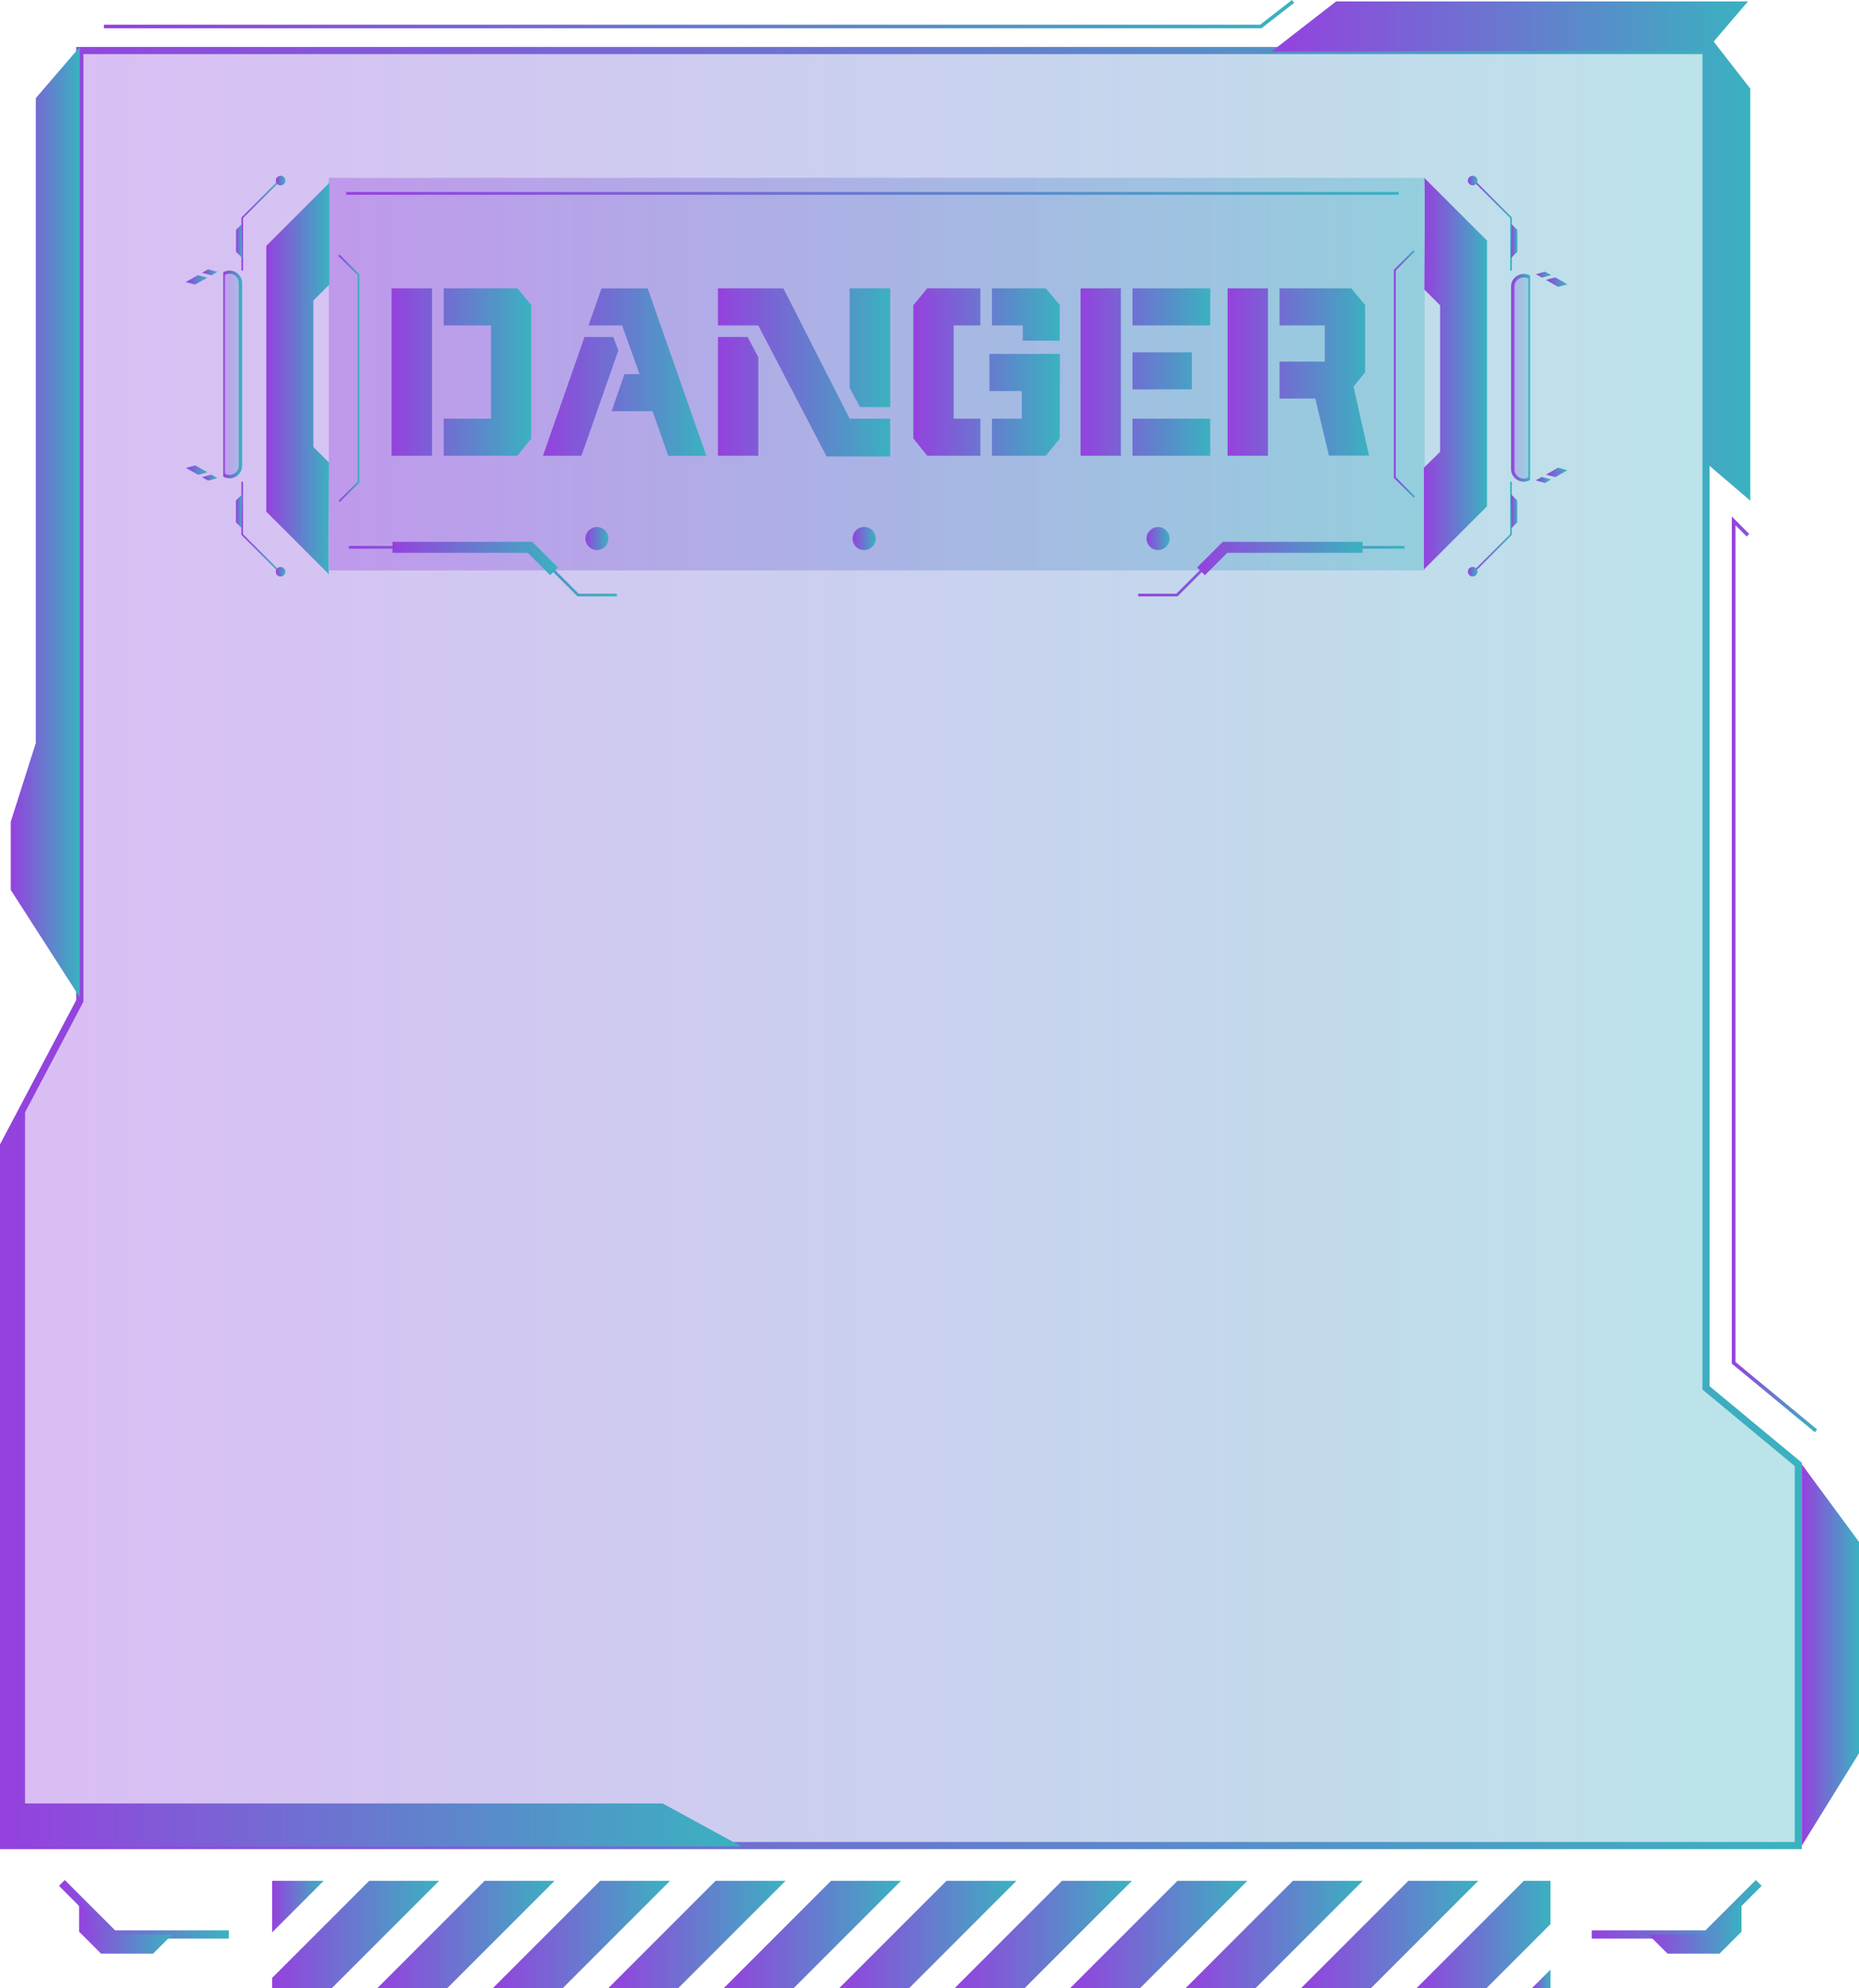 <svg xmlns="http://www.w3.org/2000/svg" xmlns:xlink="http://www.w3.org/1999/xlink" viewBox="0 0 458.45 490.2"><defs><style>.cls-1{mask:url(#mask);filter:url(#luminosity-noclip-3);}.cls-2,.cls-4{mix-blend-mode:multiply;}.cls-2{fill:url(#linear-gradient);}.cls-3{mask:url(#mask-2);filter:url(#luminosity-noclip-4);}.cls-4{fill:url(#linear-gradient-2);}.cls-5{isolation:isolate;}.cls-6{fill:url(#linear-gradient-3);}.cls-7{fill:url(#linear-gradient-4);}.cls-8{fill:url(#linear-gradient-5);}.cls-9{fill:url(#linear-gradient-6);}.cls-10{fill:url(#linear-gradient-7);}.cls-11{fill:url(#linear-gradient-8);}.cls-12{fill:url(#linear-gradient-9);}.cls-13{fill:url(#linear-gradient-10);}.cls-14{fill:url(#linear-gradient-11);}.cls-15{fill:url(#linear-gradient-12);}.cls-16{fill:url(#linear-gradient-13);}.cls-17{fill:url(#linear-gradient-14);}.cls-18{fill:url(#linear-gradient-15);}.cls-19{fill:url(#linear-gradient-16);}.cls-20{fill:url(#linear-gradient-17);}.cls-21{fill:url(#linear-gradient-18);}.cls-22{fill:url(#linear-gradient-19);}.cls-23{opacity:0.35;fill:url(#linear-gradient-20);}.cls-24{fill:url(#linear-gradient-21);}.cls-25{fill:url(#linear-gradient-22);}.cls-26{fill:url(#linear-gradient-23);}.cls-27{fill:url(#linear-gradient-24);}.cls-28{fill:url(#linear-gradient-25);}.cls-29{fill:url(#linear-gradient-26);}.cls-30{fill:url(#linear-gradient-27);}.cls-31{mask:url(#mask-3);}.cls-32{opacity:0.4;fill:url(#linear-gradient-28);}.cls-33{mask:url(#mask-4);}.cls-34{fill:url(#linear-gradient-29);}.cls-35{opacity:0.33;mix-blend-mode:screen;fill:url(#linear-gradient-34);}.cls-36{opacity:0.3;}.cls-37{fill:url(#linear-gradient-35);}.cls-38{fill:url(#linear-gradient-36);}.cls-39{fill:url(#linear-gradient-37);}.cls-40{fill:url(#linear-gradient-38);}.cls-41{fill:url(#linear-gradient-39);}.cls-42{fill:url(#linear-gradient-40);}.cls-43{fill:url(#linear-gradient-41);}.cls-44{fill:url(#linear-gradient-42);}.cls-45{fill:url(#linear-gradient-43);}.cls-46{fill:url(#linear-gradient-44);}.cls-47{fill:url(#linear-gradient-45);}.cls-48{fill:url(#linear-gradient-46);}.cls-49{fill:url(#linear-gradient-47);}.cls-50{fill:url(#linear-gradient-48);}.cls-51{fill:url(#linear-gradient-49);}.cls-52{fill:url(#linear-gradient-50);}.cls-53{fill:url(#linear-gradient-51);}.cls-54{fill:url(#linear-gradient-52);}.cls-55{fill:url(#linear-gradient-53);}.cls-56{fill:url(#linear-gradient-54);}.cls-57{fill:url(#linear-gradient-55);}.cls-58{fill:url(#linear-gradient-56);}.cls-59{fill:url(#linear-gradient-57);}.cls-60{fill:url(#linear-gradient-58);}.cls-61{fill:url(#linear-gradient-59);}.cls-62{fill:url(#linear-gradient-60);}.cls-63{fill:url(#linear-gradient-61);}.cls-64{fill:url(#linear-gradient-62);}.cls-65{fill:url(#linear-gradient-63);}.cls-66{fill:url(#linear-gradient-64);}.cls-67{fill:url(#linear-gradient-65);}.cls-68{fill:url(#linear-gradient-66);}.cls-69{fill:url(#linear-gradient-67);}.cls-70{fill:url(#linear-gradient-68);}.cls-71{fill:url(#linear-gradient-69);}.cls-72{fill:url(#linear-gradient-70);}.cls-73{fill:url(#linear-gradient-71);}.cls-74{fill:url(#linear-gradient-72);}.cls-75{fill:url(#linear-gradient-73);}.cls-76{fill:url(#linear-gradient-74);}.cls-77{fill:url(#linear-gradient-75);}.cls-78{fill:url(#linear-gradient-76);}.cls-79{fill:url(#linear-gradient-77);}.cls-80{fill:url(#linear-gradient-78);}.cls-81{fill:url(#linear-gradient-79);}.cls-82{fill:url(#linear-gradient-80);}.cls-83{fill:url(#linear-gradient-81);}.cls-84{fill:url(#linear-gradient-82);}.cls-85{fill:url(#linear-gradient-83);}.cls-86{fill:url(#linear-gradient-84);}.cls-87{fill:url(#linear-gradient-85);}.cls-88{fill:url(#linear-gradient-86);}.cls-89{fill:url(#linear-gradient-87);}.cls-90{fill:url(#linear-gradient-88);}.cls-91{fill:url(#linear-gradient-89);}.cls-92{fill:url(#linear-gradient-90);}.cls-93{fill:url(#linear-gradient-91);}.cls-94{fill:url(#linear-gradient-92);}.cls-95{filter:url(#luminosity-noclip-2);}.cls-96{filter:url(#luminosity-noclip);}</style><filter id="luminosity-noclip" x="11.48" y="-8437.12" width="7.07" height="32766" filterUnits="userSpaceOnUse" color-interpolation-filters="sRGB"><feFlood flood-color="#fff" result="bg"/><feBlend in="SourceGraphic" in2="bg"/></filter><mask id="mask" x="11.48" y="-8437.12" width="7.07" height="32766" maskUnits="userSpaceOnUse"><g class="cls-96"/></mask><linearGradient id="linear-gradient" x1="15.02" y1="262.9" x2="15.02" y2="436.72" gradientUnits="userSpaceOnUse"><stop offset="0" stop-color="#fff"/><stop offset="0.09" stop-color="#f3f3f3"/><stop offset="0.24" stop-color="#d4d4d4"/><stop offset="0.45" stop-color="#a1a1a1"/><stop offset="0.7" stop-color="#5a5a5a"/><stop offset="0.99" stop-color="#010101"/><stop offset="0.99"/></linearGradient><filter id="luminosity-noclip-2" x="421.35" y="-8437.12" width="15.9" height="32766" filterUnits="userSpaceOnUse" color-interpolation-filters="sRGB"><feFlood flood-color="#fff" result="bg"/><feBlend in="SourceGraphic" in2="bg"/></filter><mask id="mask-2" x="421.35" y="-8437.12" width="15.9" height="32766" maskUnits="userSpaceOnUse"><g class="cls-95"/></mask><linearGradient id="linear-gradient-2" x1="429.3" y1="349.27" x2="429.3" y2="449.97" xlink:href="#linear-gradient"/><linearGradient id="linear-gradient-3" x1="67.12" y1="470.11" x2="79.81" y2="470.11" gradientUnits="userSpaceOnUse"><stop offset="0" stop-color="#9541de"/><stop offset="1" stop-color="#3ab2c0"/></linearGradient><linearGradient id="linear-gradient-4" x1="67.12" y1="476.98" x2="108.28" y2="476.98" xlink:href="#linear-gradient-3"/><linearGradient id="linear-gradient-5" x1="93.07" y1="476.98" x2="136.76" y2="476.98" xlink:href="#linear-gradient-3"/><linearGradient id="linear-gradient-6" x1="121.55" y1="476.98" x2="165.23" y2="476.98" xlink:href="#linear-gradient-3"/><linearGradient id="linear-gradient-7" x1="150.02" y1="476.98" x2="193.71" y2="476.98" xlink:href="#linear-gradient-3"/><linearGradient id="linear-gradient-8" x1="178.49" y1="476.98" x2="222.18" y2="476.98" xlink:href="#linear-gradient-3"/><linearGradient id="linear-gradient-9" x1="206.97" y1="476.98" x2="250.66" y2="476.98" xlink:href="#linear-gradient-3"/><linearGradient id="linear-gradient-10" x1="235.44" y1="476.98" x2="279.13" y2="476.98" xlink:href="#linear-gradient-3"/><linearGradient id="linear-gradient-11" x1="263.92" y1="476.98" x2="307.61" y2="476.98" xlink:href="#linear-gradient-3"/><linearGradient id="linear-gradient-12" x1="292.39" y1="476.98" x2="336.08" y2="476.98" xlink:href="#linear-gradient-3"/><linearGradient id="linear-gradient-13" x1="320.87" y1="476.98" x2="364.55" y2="476.98" xlink:href="#linear-gradient-3"/><linearGradient id="linear-gradient-14" x1="349.34" y1="476.98" x2="382.37" y2="476.98" xlink:href="#linear-gradient-3"/><linearGradient id="linear-gradient-15" x1="377.81" y1="487.92" x2="382.37" y2="487.92" xlink:href="#linear-gradient-3"/><linearGradient id="linear-gradient-16" x1="392.54" y1="470.77" x2="434.45" y2="470.77" xlink:href="#linear-gradient-3"/><linearGradient id="linear-gradient-17" x1="406.52" y1="475.04" x2="429.47" y2="475.04" xlink:href="#linear-gradient-3"/><linearGradient id="linear-gradient-18" x1="14.54" y1="470.77" x2="56.44" y2="470.77" xlink:href="#linear-gradient-3"/><linearGradient id="linear-gradient-19" x1="19.51" y1="475.04" x2="42.46" y2="475.04" xlink:href="#linear-gradient-3"/><linearGradient id="linear-gradient-20" x1="0.88" y1="233.75" x2="443.48" y2="233.75" xlink:href="#linear-gradient-3"/><linearGradient id="linear-gradient-21" x1="0" y1="233.75" x2="444.36" y2="233.75" xlink:href="#linear-gradient-3"/><linearGradient id="linear-gradient-22" x1="2.65" y1="128.74" x2="19.68" y2="128.74" xlink:href="#linear-gradient-3"/><linearGradient id="linear-gradient-23" x1="444.36" y1="408.06" x2="458.45" y2="408.06" xlink:href="#linear-gradient-3"/><linearGradient id="linear-gradient-24" x1="313.58" y1="61.9" x2="431.64" y2="61.9" xlink:href="#linear-gradient-3"/><linearGradient id="linear-gradient-25" x1="0.88" y1="364.28" x2="182.85" y2="364.28" xlink:href="#linear-gradient-3"/><linearGradient id="linear-gradient-26" x1="25.62" y1="3.49" x2="319.16" y2="3.49" xlink:href="#linear-gradient-3"/><linearGradient id="linear-gradient-27" x1="427.09" y1="240.25" x2="448.13" y2="240.25" xlink:href="#linear-gradient-3"/><filter id="luminosity-noclip-3" x="11.48" y="262.9" width="7.07" height="173.81" filterUnits="userSpaceOnUse" color-interpolation-filters="sRGB"><feFlood flood-color="#fff" result="bg"/><feBlend in="SourceGraphic" in2="bg"/></filter><mask id="mask-3" x="11.48" y="262.9" width="7.07" height="173.81" maskUnits="userSpaceOnUse"><g class="cls-1"><polygon class="cls-2" points="18.55 262.9 11.48 275.95 11.48 436.72 18.55 436.72 18.55 262.9"/></g></mask><linearGradient id="linear-gradient-28" x1="11.48" y1="349.81" x2="18.55" y2="349.81" xlink:href="#linear-gradient-3"/><filter id="luminosity-noclip-4" x="421.35" y="351.54" width="15.9" height="98.43" filterUnits="userSpaceOnUse" color-interpolation-filters="sRGB"><feFlood flood-color="#fff" result="bg"/><feBlend in="SourceGraphic" in2="bg"/></filter><mask id="mask-4" x="421.35" y="351.54" width="15.9" height="98.43" maskUnits="userSpaceOnUse"><g class="cls-3"><polygon class="cls-4" points="421.35 351.54 421.35 449.97 437.25 449.97 437.25 365.17 421.35 351.54"/></g></mask><linearGradient id="linear-gradient-29" x1="421.35" y1="400.75" x2="437.25" y2="400.75" xlink:href="#linear-gradient-3"/><linearGradient id="linear-gradient-34" x1="81.11" y1="92.26" x2="351.34" y2="92.26" xlink:href="#linear-gradient-3"/><linearGradient id="linear-gradient-35" x1="373.07" y1="93.17" x2="377.12" y2="93.17" xlink:href="#linear-gradient-3"/><linearGradient id="linear-gradient-36" x1="372.65" y1="93.17" x2="377.33" y2="93.17" xlink:href="#linear-gradient-3"/><linearGradient id="linear-gradient-37" x1="385.57" y1="71.12" x2="387.44" y2="71.12" xlink:href="#linear-gradient-3"/><linearGradient id="linear-gradient-38" x1="385.23" y1="71.07" x2="387.46" y2="71.07" xlink:href="#linear-gradient-3"/><linearGradient id="linear-gradient-39" x1="381.61" y1="69.57" x2="386.16" y2="69.57" xlink:href="#linear-gradient-3"/><linearGradient id="linear-gradient-40" x1="381.26" y1="69.57" x2="386.52" y2="69.57" xlink:href="#linear-gradient-3"/><linearGradient id="linear-gradient-41" x1="379.09" y1="67.72" x2="382.19" y2="67.72" xlink:href="#linear-gradient-3"/><linearGradient id="linear-gradient-42" x1="378.75" y1="67.72" x2="382.54" y2="67.72" xlink:href="#linear-gradient-3"/><linearGradient id="linear-gradient-43" x1="385.57" y1="114.93" x2="387.44" y2="114.93" xlink:href="#linear-gradient-3"/><linearGradient id="linear-gradient-44" x1="385.23" y1="114.98" x2="387.46" y2="114.98" xlink:href="#linear-gradient-3"/><linearGradient id="linear-gradient-45" x1="381.61" y1="116.48" x2="386.16" y2="116.48" xlink:href="#linear-gradient-3"/><linearGradient id="linear-gradient-46" x1="381.26" y1="116.48" x2="386.52" y2="116.48" xlink:href="#linear-gradient-3"/><linearGradient id="linear-gradient-47" x1="379.09" y1="118.34" x2="382.19" y2="118.34" xlink:href="#linear-gradient-3"/><linearGradient id="linear-gradient-48" x1="378.75" y1="118.34" x2="382.54" y2="118.34" xlink:href="#linear-gradient-3"/><linearGradient id="linear-gradient-49" x1="363.32" y1="55.54" x2="372.84" y2="55.54" xlink:href="#linear-gradient-3"/><linearGradient id="linear-gradient-50" x1="372.64" y1="59.46" x2="374.19" y2="59.46" xlink:href="#linear-gradient-3"/><linearGradient id="linear-gradient-51" x1="362.01" y1="44.52" x2="364.36" y2="44.52" xlink:href="#linear-gradient-3"/><linearGradient id="linear-gradient-52" x1="363.31" y1="129.94" x2="372.83" y2="129.94" xlink:href="#linear-gradient-3"/><linearGradient id="linear-gradient-53" x1="372.63" y1="126.02" x2="374.17" y2="126.02" xlink:href="#linear-gradient-3"/><linearGradient id="linear-gradient-54" x1="361.99" y1="140.97" x2="364.35" y2="140.97" xlink:href="#linear-gradient-3"/><linearGradient id="linear-gradient-55" x1="351.15" y1="92.13" x2="366.71" y2="92.13" xlink:href="#linear-gradient-3"/><linearGradient id="linear-gradient-56" x1="343.75" y1="92.21" x2="348.96" y2="92.21" xlink:href="#linear-gradient-3"/><linearGradient id="linear-gradient-57" x1="55.25" y1="92.32" x2="59.31" y2="92.32" xlink:href="#linear-gradient-3"/><linearGradient id="linear-gradient-58" x1="55.05" y1="92.32" x2="59.72" y2="92.32" xlink:href="#linear-gradient-3"/><linearGradient id="linear-gradient-59" x1="44.93" y1="114.36" x2="46.8" y2="114.36" xlink:href="#linear-gradient-3"/><linearGradient id="linear-gradient-60" x1="44.92" y1="114.41" x2="47.15" y2="114.41" xlink:href="#linear-gradient-3"/><linearGradient id="linear-gradient-61" x1="46.21" y1="115.91" x2="50.76" y2="115.91" xlink:href="#linear-gradient-3"/><linearGradient id="linear-gradient-62" x1="45.86" y1="115.91" x2="51.11" y2="115.91" xlink:href="#linear-gradient-3"/><linearGradient id="linear-gradient-63" x1="50.18" y1="117.77" x2="53.28" y2="117.77" xlink:href="#linear-gradient-3"/><linearGradient id="linear-gradient-64" x1="49.83" y1="117.77" x2="53.62" y2="117.77" xlink:href="#linear-gradient-3"/><linearGradient id="linear-gradient-65" x1="44.93" y1="70.55" x2="46.8" y2="70.55" xlink:href="#linear-gradient-3"/><linearGradient id="linear-gradient-66" x1="44.92" y1="70.5" x2="47.15" y2="70.5" xlink:href="#linear-gradient-3"/><linearGradient id="linear-gradient-67" x1="46.21" y1="69" x2="50.76" y2="69" xlink:href="#linear-gradient-3"/><linearGradient id="linear-gradient-68" x1="45.86" y1="69" x2="51.11" y2="69" xlink:href="#linear-gradient-3"/><linearGradient id="linear-gradient-69" x1="50.18" y1="67.15" x2="53.28" y2="67.15" xlink:href="#linear-gradient-3"/><linearGradient id="linear-gradient-70" x1="49.83" y1="67.15" x2="53.62" y2="67.15" xlink:href="#linear-gradient-3"/><linearGradient id="linear-gradient-71" x1="59.53" y1="129.94" x2="69.05" y2="129.94" xlink:href="#linear-gradient-3"/><linearGradient id="linear-gradient-72" x1="58.18" y1="126.02" x2="59.73" y2="126.02" xlink:href="#linear-gradient-3"/><linearGradient id="linear-gradient-73" x1="68.01" y1="140.97" x2="70.36" y2="140.97" xlink:href="#linear-gradient-3"/><linearGradient id="linear-gradient-74" x1="59.54" y1="55.54" x2="69.06" y2="55.54" xlink:href="#linear-gradient-3"/><linearGradient id="linear-gradient-75" x1="58.2" y1="59.46" x2="59.74" y2="59.46" xlink:href="#linear-gradient-3"/><linearGradient id="linear-gradient-76" x1="68.02" y1="44.52" x2="70.38" y2="44.52" xlink:href="#linear-gradient-3"/><linearGradient id="linear-gradient-77" x1="65.67" y1="93.35" x2="81.22" y2="93.35" xlink:href="#linear-gradient-3"/><linearGradient id="linear-gradient-78" x1="83.41" y1="93.27" x2="88.62" y2="93.27" xlink:href="#linear-gradient-3"/><linearGradient id="linear-gradient-79" x1="144.35" y1="132.79" x2="150.04" y2="132.79" xlink:href="#linear-gradient-3"/><linearGradient id="linear-gradient-80" x1="210.26" y1="132.79" x2="215.95" y2="132.79" xlink:href="#linear-gradient-3"/><linearGradient id="linear-gradient-81" x1="282.74" y1="132.79" x2="288.43" y2="132.79" xlink:href="#linear-gradient-3"/><linearGradient id="linear-gradient-82" x1="86.04" y1="140.83" x2="152.12" y2="140.83" xlink:href="#linear-gradient-3"/><linearGradient id="linear-gradient-83" x1="96.78" y1="137.72" x2="137.59" y2="137.72" xlink:href="#linear-gradient-3"/><linearGradient id="linear-gradient-84" x1="280.69" y1="140.83" x2="346.36" y2="140.83" xlink:href="#linear-gradient-3"/><linearGradient id="linear-gradient-85" x1="295.22" y1="137.72" x2="336.03" y2="137.72" xlink:href="#linear-gradient-3"/><linearGradient id="linear-gradient-86" x1="85.37" y1="47.69" x2="344.91" y2="47.69" xlink:href="#linear-gradient-3"/><linearGradient id="linear-gradient-87" x1="96.61" y1="91.73" x2="131.04" y2="91.73" xlink:href="#linear-gradient-3"/><linearGradient id="linear-gradient-88" x1="133.9" y1="91.73" x2="174.22" y2="91.73" xlink:href="#linear-gradient-3"/><linearGradient id="linear-gradient-89" x1="177.08" y1="91.82" x2="219.52" y2="91.82" xlink:href="#linear-gradient-3"/><linearGradient id="linear-gradient-90" x1="225.24" y1="91.73" x2="261.33" y2="91.73" xlink:href="#linear-gradient-3"/><linearGradient id="linear-gradient-91" x1="266.48" y1="91.73" x2="298.45" y2="91.73" xlink:href="#linear-gradient-3"/><linearGradient id="linear-gradient-92" x1="302.74" y1="91.73" x2="337.63" y2="91.73" xlink:href="#linear-gradient-3"/></defs><title>message_01_purple_blue</title><g class="cls-5"><g id="Layer_2" data-name="Layer 2"><g id="Layer_1-2" data-name="Layer 1"><polygon class="cls-6" points="67.12 476.45 67.12 463.76 79.81 463.76 67.12 476.45"/><polygon class="cls-7" points="81.84 490.2 67.12 490.2 67.12 487.68 91.04 463.76 108.28 463.76 81.84 490.2"/><polygon class="cls-8" points="110.32 490.2 93.07 490.2 119.51 463.76 136.76 463.76 110.32 490.2"/><polygon class="cls-9" points="138.79 490.2 121.55 490.2 147.99 463.76 165.23 463.76 138.79 490.2"/><polygon class="cls-10" points="167.27 490.2 150.02 490.2 176.46 463.76 193.71 463.76 167.27 490.2"/><polygon class="cls-11" points="195.74 490.2 178.49 490.2 204.93 463.76 222.18 463.76 195.74 490.2"/><polygon class="cls-12" points="224.22 490.2 206.97 490.2 233.41 463.76 250.66 463.76 224.22 490.2"/><polygon class="cls-13" points="252.69 490.2 235.44 490.2 261.88 463.76 279.13 463.76 252.69 490.2"/><polygon class="cls-14" points="281.17 490.2 263.92 490.2 290.36 463.76 307.61 463.76 281.17 490.2"/><polygon class="cls-15" points="309.64 490.2 292.39 490.2 318.83 463.76 336.08 463.76 309.64 490.2"/><polygon class="cls-16" points="338.11 490.2 320.87 490.2 347.31 463.76 364.55 463.76 338.11 490.2"/><polygon class="cls-17" points="366.59 490.2 349.34 490.2 375.78 463.76 382.37 463.76 382.37 474.42 366.59 490.2"/><polygon class="cls-18" points="382.37 490.2 377.81 490.2 382.37 485.64 382.37 490.2"/><polygon class="cls-19" points="421.44 478 392.54 478 392.54 475.96 420.59 475.96 433.01 463.55 434.44 464.99 421.44 478"/><path class="cls-20" d="M406.52,477l4.71,4.7h12.84l5.4-5.4V468.4s-7.57,8.52-8.52,8.52Z"/><polygon class="cls-21" points="56.44 478 27.55 478 14.54 464.99 15.97 463.55 28.39 475.96 56.44 475.96 56.44 478"/><path class="cls-22" d="M42.46,477l-4.71,4.7H24.92l-5.41-5.4V468.4s7.57,8.52,8.52,8.52Z"/><polygon class="cls-23" points="420.72 342.2 420.72 12.46 19.68 12.46 19.68 246.8 0.88 282.39 0.88 455.05 443.48 455.05 443.48 361.07 420.72 342.2"/><path class="cls-24" d="M444.36,455.94H0V282.17l18.8-35.59v-235H421.6V341.79l22.76,18.87ZM1.77,454.17H442.6V361.49l-22.76-18.88V13.34H20.57V247L1.77,282.61Z"/><polygon class="cls-25" points="19.68 11.57 8.83 24.2 8.83 183.2 2.65 202.63 2.65 219.42 19.68 245.92 19.68 11.57"/><polygon class="cls-26" points="444.36 361.07 458.45 380.18 458.45 432.3 444.36 455.05 444.36 361.07"/><polygon class="cls-27" points="431.64 123.45 431.64 21.86 422.61 10.25 431.07 0.35 329.49 0.35 313.58 12.71 420.15 12.46 420.15 113.63 431.64 123.45"/><polygon class="cls-28" points="6.18 273.3 6.18 444.67 163.42 444.67 182.85 455.27 0.88 455.27 0.88 282.39 6.18 273.3"/><polygon class="cls-29" points="311.09 6.97 25.62 6.97 25.62 6.09 310.78 6.09 318.61 0 319.16 0.7 311.09 6.97"/><polygon class="cls-30" points="447.57 353.14 427.09 336.23 427.09 127.37 431.38 131.65 430.76 132.28 427.98 129.5 427.98 335.81 448.13 352.46 447.57 353.14"/><g class="cls-31"><polygon class="cls-32" points="18.55 262.9 11.48 275.95 11.48 436.72 18.55 436.72 18.55 262.9"/></g><g class="cls-33"><polygon class="cls-34" points="421.35 351.54 421.35 449.97 437.25 449.97 437.25 365.17 421.35 351.54"/></g><polygon class="cls-25" points="19.68 11.57 8.83 24.2 8.83 183.2 2.65 202.63 2.65 219.42 19.68 245.92 19.68 11.57"/><polygon class="cls-26" points="444.36 361.07 458.45 380.18 458.45 432.3 444.36 455.05 444.36 361.07"/><polygon class="cls-27" points="431.64 123.45 431.64 21.86 422.61 10.25 431.07 0.35 329.49 0.35 313.58 12.71 420.15 12.46 420.15 113.63 431.64 123.45"/><polygon class="cls-28" points="6.18 273.3 6.18 444.67 163.42 444.67 182.85 455.27 0.88 455.27 0.88 282.39 6.18 273.3"/><rect class="cls-35" x="81.11" y="43.86" width="270.23" height="96.79"/><g class="cls-36"><path class="cls-37" d="M377.12,118a2.7,2.7,0,0,1-4.05-2.34v-45a2.7,2.7,0,0,1,4.05-2.34Z"/></g><path class="cls-38" d="M377.33,118.35a3.12,3.12,0,0,1-4.68-2.69v-45a3.12,3.12,0,0,1,4.68-2.7Zm-.42-49.65a2.29,2.29,0,0,0-3.43,2v45a2.26,2.26,0,0,0,1.14,2,2.29,2.29,0,0,0,2.29,0Z"/><path class="cls-39" d="M385.57,71.38l1.87-.51Z"/><path class="cls-40" d="M385.23,71.33l2.23-.61Zm2.19-.32-1.5.41Z"/><polygon class="cls-41" points="385.85 69.88 383.53 68.56 381.61 69.08 384.23 70.58 386.16 70.06 385.85 69.88"/><path class="cls-42" d="M386.52,70.1l-2.31.63L381.26,69l2.29-.62Zm-2.27.34,1.56-.42,0,0-2.26-1.3-1.57.43Z"/><polygon class="cls-43" points="381.87 67.61 381.02 67.12 379.09 67.64 380.26 68.31 382.19 67.78 381.87 67.61"/><path class="cls-44" d="M382.54,67.83l-2.3.62-1.49-.85L381,67Zm-2.26.34,1.56-.43,0,0-.81-.46-1.56.43Z"/><path class="cls-45" d="M385.57,114.68l1.87.51Z"/><path class="cls-46" d="M387.46,115.33l-2.23-.61Zm-1.54-.7,1.5.41Z"/><polygon class="cls-47" points="385.85 116.17 383.53 117.5 381.61 116.97 384.23 115.47 386.16 116 385.85 116.17"/><path class="cls-48" d="M383.55,117.64l-2.29-.62,2.95-1.69,2.31.62Zm-1.6-.71,1.57.42,2.26-1.29,0,0-1.56-.43Z"/><polygon class="cls-49" points="381.87 118.45 381.02 118.93 379.09 118.41 380.26 117.74 382.19 118.27 381.87 118.45"/><path class="cls-50" d="M381,119.08l-2.29-.63,1.49-.85,2.3.63Zm-1.6-.71,1.56.42.81-.46,0,0-1.56-.42Z"/><polygon class="cls-51" points="363.32 44.66 363.61 44.38 372.84 53.62 372.84 66.71 372.44 66.71 372.44 53.78 363.32 44.66"/><polygon class="cls-52" points="372.64 63.62 374.19 62.08 374.19 56.69 372.8 55.3 372.64 63.62"/><path class="cls-53" d="M363.19,43.34A1.18,1.18,0,1,1,362,44.52,1.17,1.17,0,0,1,363.19,43.34Z"/><polygon class="cls-54" points="363.31 140.83 372.43 131.71 372.43 118.78 372.83 118.78 372.83 131.87 363.59 141.11 363.31 140.83"/><polygon class="cls-55" points="372.63 121.86 374.17 123.41 374.17 128.8 372.79 130.19 372.63 121.86"/><path class="cls-56" d="M363.17,142.14A1.18,1.18,0,1,0,362,141,1.17,1.17,0,0,0,363.17,142.14Z"/><path class="cls-57" d="M351.24,43.86l15.47,15.46v65.53l-15.56,15.56V115.33l4-3.94V75.28l-3.88-3.87S351.5,43.61,351.24,43.86Z"/><polygon class="cls-58" points="348.64 122.73 343.75 117.84 343.75 66.51 348.56 61.7 348.88 62.02 344.21 66.7 344.21 117.65 348.96 122.41 348.64 122.73"/><g class="cls-36"><path class="cls-59" d="M55.25,67.49a2.71,2.71,0,0,1,4.06,2.34v45a2.71,2.71,0,0,1-4.06,2.34Z"/></g><path class="cls-60" d="M55.05,67.13a3.12,3.12,0,0,1,4.67,2.7v45a3.12,3.12,0,0,1-4.67,2.69Zm.41,49.66a2.29,2.29,0,0,0,2.29,0,2.26,2.26,0,0,0,1.14-2v-45a2.29,2.29,0,0,0-3.43-2Z"/><path class="cls-61" d="M46.8,114.11l-1.87.51Z"/><path class="cls-62" d="M47.15,114.15l-2.23.61Zm-2.2.32,1.51-.41Z"/><polygon class="cls-63" points="46.52 115.6 48.84 116.93 50.76 116.4 48.14 114.9 46.21 115.43 46.52 115.6"/><path class="cls-64" d="M45.86,115.38l2.3-.62,3,1.69-2.29.62Zm2.26-.34-1.56.43,0,0,2.27,1.29,1.56-.42Z"/><polygon class="cls-65" points="50.5 117.88 51.35 118.36 53.28 117.84 52.11 117.17 50.18 117.7 50.5 117.88"/><path class="cls-66" d="M49.83,117.66l2.3-.63,1.49.85-2.29.63Zm2.27-.34-1.57.42,0,0,.81.46,1.56-.42Z"/><path class="cls-67" d="M46.8,70.81l-1.87-.51Z"/><path class="cls-68" d="M44.92,70.16l2.23.6Zm1.54.69L45,70.44Z"/><polygon class="cls-69" points="46.52 69.31 48.84 67.99 50.76 68.51 48.14 70.02 46.21 69.49 46.52 69.31"/><path class="cls-70" d="M48.82,67.85l2.29.62-3,1.69-2.3-.63Zm1.6.71-1.56-.43-2.27,1.3,0,0,1.56.42Z"/><polygon class="cls-71" points="50.5 67.04 51.35 66.55 53.28 67.08 52.11 67.74 50.18 67.22 50.5 67.04"/><path class="cls-72" d="M51.33,66.41l2.29.62-1.49.85-2.3-.62Zm1.6.71-1.56-.43-.81.46,0,0,1.57.43Z"/><polygon class="cls-73" points="69.05 140.83 68.77 141.11 59.53 131.87 59.53 118.78 59.93 118.78 59.93 131.71 69.05 140.83"/><polygon class="cls-74" points="59.73 121.86 58.18 123.41 58.18 128.8 59.57 130.19 59.73 121.86"/><circle class="cls-75" cx="69.19" cy="140.97" r="1.18"/><polygon class="cls-76" points="69.06 44.66 59.94 53.78 59.94 66.71 59.54 66.71 59.54 53.62 68.78 44.38 69.06 44.66"/><polygon class="cls-77" points="59.74 63.62 58.2 62.08 58.2 56.69 59.58 55.3 59.74 63.62"/><path class="cls-78" d="M69.2,43.34a1.18,1.18,0,1,0,1.18,1.18A1.18,1.18,0,0,0,69.2,43.34Z"/><path class="cls-79" d="M81.13,141.62,65.67,126.16V60.63L81.22,45.08V70.16L77.28,74.1v36.11l3.87,3.87S80.87,141.88,81.13,141.62Z"/><polygon class="cls-80" points="83.73 62.76 88.62 67.65 88.62 118.98 83.81 123.78 83.49 123.46 88.17 118.79 88.17 67.83 83.41 63.08 83.73 62.76"/><circle class="cls-81" cx="147.2" cy="132.79" r="2.84"/><path class="cls-82" d="M210.26,132.79a2.85,2.85,0,1,1,2.85,2.84A2.85,2.85,0,0,1,210.26,132.79Z"/><circle class="cls-83" cx="285.59" cy="132.79" r="2.84"/><polygon class="cls-84" points="152.12 147.05 142.42 147.05 130.66 135.29 86.04 135.29 86.04 134.61 130.94 134.61 142.7 146.38 152.12 146.38 152.12 147.05"/><polygon class="cls-85" points="135.68 141.83 130.15 136.31 96.78 136.31 96.78 133.6 131.27 133.6 137.59 139.92 135.68 141.83"/><polygon class="cls-86" points="290.39 147.05 280.69 147.05 280.69 146.38 290.11 146.38 301.87 134.61 346.36 134.61 346.36 135.29 302.15 135.29 290.39 147.05"/><polygon class="cls-87" points="297.13 141.83 295.22 139.92 301.54 133.6 336.03 133.6 336.03 136.31 302.66 136.31 297.13 141.83"/><rect class="cls-88" x="85.37" y="47.35" width="259.54" height="0.68"/><path class="cls-89" d="M106.56,71.09v41.29h-10V71.09Zm2.86,9.15V71.09h18.19L131,75.21v32.94l-3.43,4.23H109.42v-9.15h11.67v-23Z"/><path class="cls-90" d="M143.39,112.38H133.9L144.14,83.1h7.09l1.26,3.32ZM154,92.25h3.72l-4.29-12h-8.29l3.2-9.15h11.38l14.47,41.29h-9.38l-3.89-11H150.83Z"/><path class="cls-91" d="M203.85,112.55,187,80.24h-9.95V71.09h16.13l16.36,32.14h10v9.32ZM187,88.07v24.31h-9.95V83.1h7.32Zm22.54,7.61V71.09h10v29.28h-7.44Z"/><path class="cls-92" d="M235.19,103.23h6.58v9.15h-13.1l-3.43-4.29V75.26l3.43-4.17h13.1v9.15h-6.58Zm26.14,4.92-3.43,4.23H244.63v-9.15H252V96.42h-8V87.27h17.39Zm-16.7-27.91V71.09H257.9l3.43,4.12V84h-9.1V80.24Z"/><path class="cls-93" d="M266.48,112.38V71.09h9.95v41.29Zm12.81-32.14V71.09h19.16v9.15Zm0,15.78V86.87h14.64V96Zm0,16.36v-9.15h19.16v9.15Z"/><path class="cls-94" d="M302.74,112.38V71.09h9.95v41.29Zm12.81-32.14V71.09h17.67l3.43,4.12V91.79l-2.86,3.55,3.84,17h-9.9l-3.37-14.07h-8.81V89.16H326.7V80.24Z"/></g></g></g></svg>